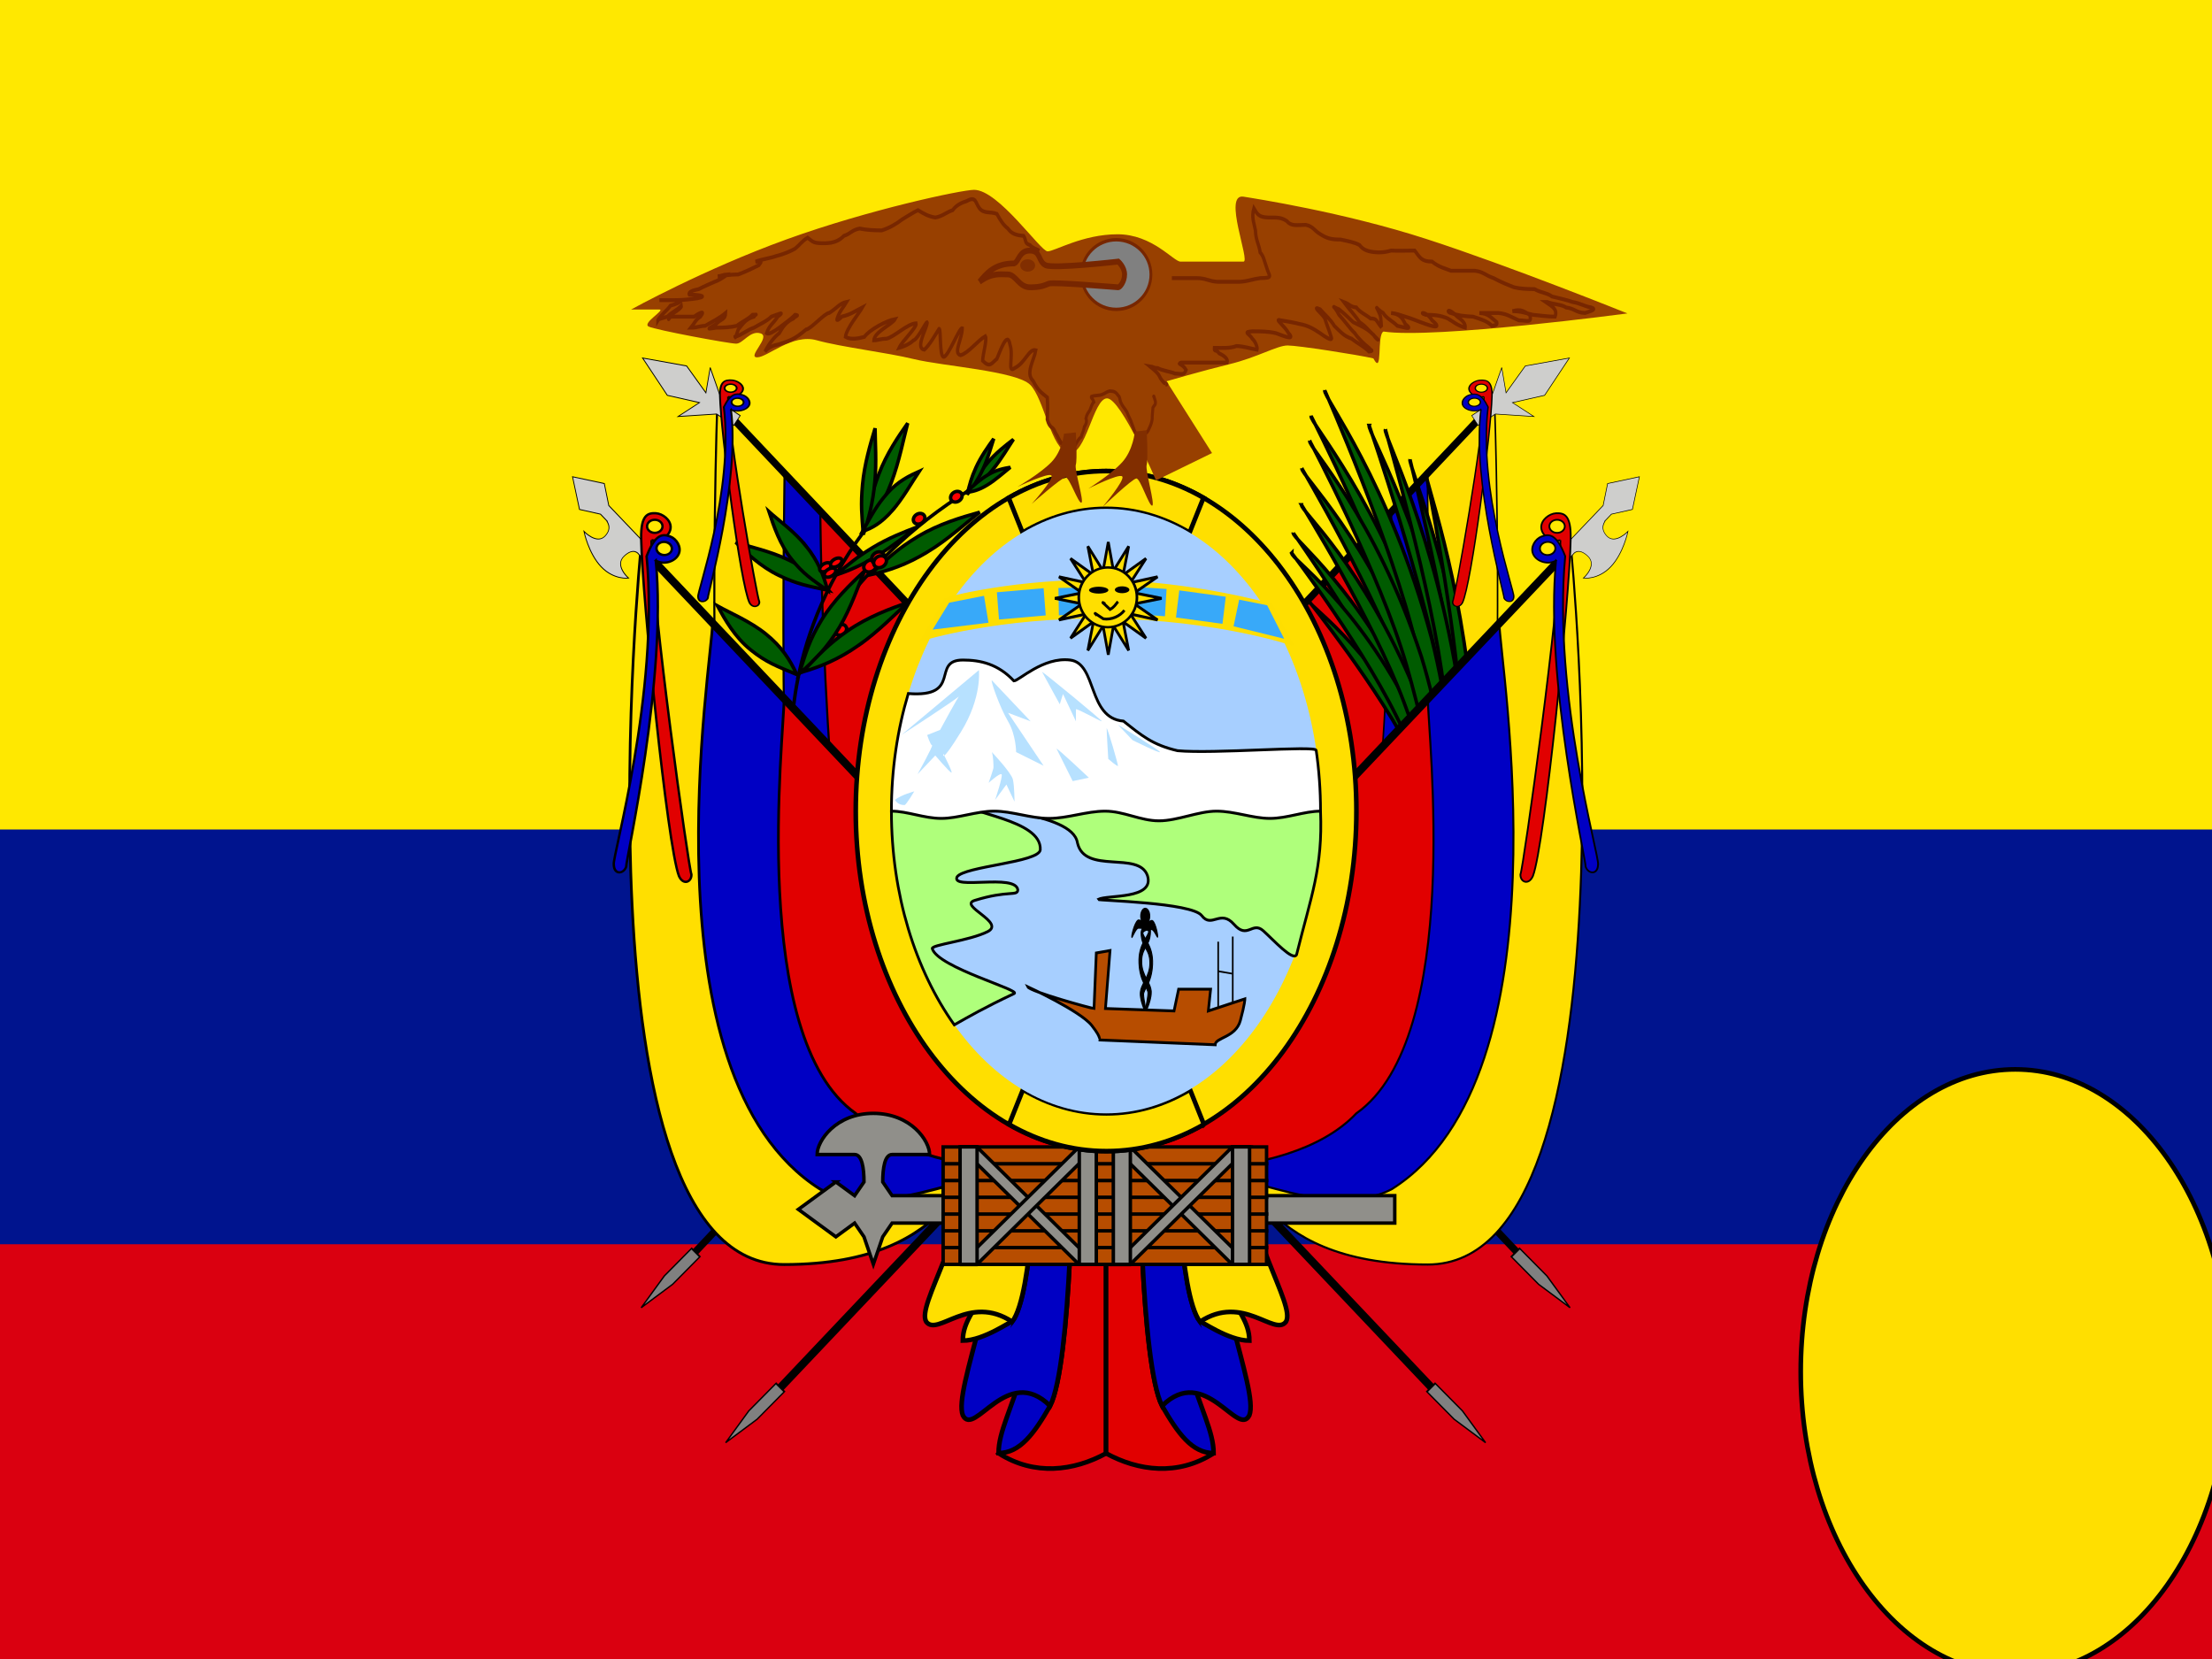 <svg xmlns="http://www.w3.org/2000/svg" height="480" width="640" version="1"><g><g fill-rule="evenodd"><path fill="#ffe800" d="M0 0h640v480H0z"/><path fill="#00148e" d="M0 240h640v240H0z"/><path fill="#da0010" d="M0 360h640v120H0z"/></g><g><g fill-rule="evenodd"><path d="M269.716 291.123l-72.333 76.6-1.277-1.642 72.334-76.6 1.276 1.643z"/><path d="M320.094 303.57l-94.72 100.016-1.662-1.575 94.72-100.014 1.662 1.574z"/><path d="M478.35 60.236v88.583l17.717 88.582 17.717-88.583V60.235H478.35z" transform="matrix(-.068 -.068 -.089 .09 264.829 429.762)" stroke="#000" stroke-width="4.104" fill="#808080"/><path d="M478.35 60.236v88.583l17.717 88.582 17.717-88.583V60.235H478.35z" transform="matrix(-.068 -.068 -.089 .09 240.389 390.718)" stroke="#000" stroke-width="4.104" fill="#808080"/></g><g><path d="M301.18 272.84s-17.716 336.61 53.15 336.61 106.3-35.433 106.3-35.433l-.86-185.03-158.59-116.15z" fill-rule="evenodd" transform="matrix(.449 0 0 .645 72.334 -59.771)" stroke="#000" stroke-width="1pt" fill="#ffdf00"/><path d="M344.46 304.2c0 17.717-7.846 269.82 27.587 269.82s88.583-17.717 88.583-17.717l-.86-167.31-115.31-84.79z" fill-rule="evenodd" transform="matrix(.449 0 0 .645 72.334 -59.771)" stroke="#000" stroke-width="1pt" fill="#0000c4"/><path d="M367.52 321.16c0 17.717 4.525 217.42 39.958 217.42h53.15l-.86-149.59-92.248-67.833z" fill-rule="evenodd" transform="matrix(.449 0 0 .645 72.334 -59.771)" stroke="#000" stroke-width="1pt" fill="#e10000"/><path d="M206.025 116.24l72.333 76.6 1.277-1.643-72.334-76.6-1.275 1.642z" fill-rule="evenodd"/><path d="M301.18 272.84s-35.433 336.61 70.866 336.61c88.583 0 88.583-53.15 106.3-53.15l-17.72-124.02-159.45-159.44z" fill-rule="evenodd" stroke="#000" stroke-width="1pt" fill="#ffdf00" transform="matrix(.584 0 0 .617 9.595 -10.162)"/><g stroke="#000"><path d="M231.18 194.665c.437-.03 15.51-33.86 53.008-55.044" fill="none"/><path d="M228.156 162c5.277 2.54 8.6 5.446 11.622 8.836-6.05-1.3-9.16-1.81-14.436-4.35s-9.275-6.42-12.454-9.56c3.933 1.254 9.99 2.536 15.268 5.075z" fill-rule="evenodd" fill="#005b00"/><path d="M244.81 181.365c.363.71-.032 1.672-.88 2.146s-1.833.282-2.194-.43.033-1.672.882-2.146 1.83-.28 2.193.43z" fill-rule="evenodd" fill="#f00"/><path d="M257.89 139.604c-2.286 6.038-4.806 10.018-7.715 13.74 1.287-6.705 1.82-10.128 4.105-16.166s5.633-10.88 8.342-14.737c-1.175 4.416-2.45 11.126-4.733 17.164z" fill-rule="evenodd" fill="#005b00"/><path d="M253.108 139.542c-.544 5.91-1.746 10.48-3.33 15.122-.436-5.734-.76-8.58-.217-14.49s2.243-11.66 3.63-16.265c.014 3.992.462 9.72-.082 15.632z" fill-rule="evenodd" fill="#005b00"/><path d="M258.077 147.83c-3.12 3.518-5.748 4.998-8.518 5.924 2.756-4.94 4.093-7.564 7.212-11.082s6.477-5.084 9.175-6.297c-2 2.98-4.75 7.937-7.87 11.455z" fill-rule="evenodd" fill="#005b00"/><path d="M233.278 158.06c3.41 4.28 5.022 8.335 6.184 12.8-4.566-3.23-6.975-4.727-10.384-9.007s-5.194-9.557-6.59-13.812c2.8 2.527 7.38 5.742 10.79 10.02z" fill-rule="evenodd" fill="#005b00"/><path d="M221.573 183.417c4.57 3.68 7.005 7.466 8.97 11.747-5.782-2.413-8.805-3.478-13.375-7.16s-7.373-8.664-9.583-12.69c3.622 2.028 9.418 4.422 13.988 8.103z" fill-rule="evenodd" fill="#005b00"/><path d="M242.836 181.537c-3.482 5.802-7.263 9.71-11.61 13.41 2.033-6.34 2.888-9.565 6.37-15.367s8.498-10.58 12.554-14.39c-1.82 4.2-3.833 10.544-7.314 16.347z" fill-rule="evenodd" fill="#005b00"/><path d="M248.39 186.742c-5.802 4.025-10.838 6.086-16.21 7.69 4.95-5.2 7.33-7.926 13.132-11.952s12.268-6.367 17.467-8.21c-3.65 3.234-8.587 8.446-14.39 12.472z" fill-rule="evenodd" fill="#005b00"/><path d="M287.283 135.81c-2.448 2.973-4.65 4.804-7.034 6.445 1.99-3.462 2.934-5.245 5.382-8.22s5.293-5.164 7.584-6.903c-1.5 2.237-3.485 5.704-5.933 8.678z" fill-rule="evenodd" fill="#005b00"/><path d="M284.567 135.362c-1.414 3.12-2.962 5.428-4.746 7.725.812-3.15 1.15-4.728 2.565-7.847s3.47-6 5.133-8.303c-.734 2.156-1.537 5.306-2.95 8.425z" fill-rule="evenodd" fill="#005b00"/><path d="M285.604 140.36c-2.466 1.487-4.268 1.938-6.05 2.073 2.522-2.302 3.788-3.543 6.254-5.03s4.707-1.888 6.5-2.187c-1.718 1.345-4.238 3.657-6.704 5.144z" fill-rule="evenodd" fill="#005b00"/><path d="M253.767 160.82c-4.534 2.775-8.235 4.328-12.087 5.63 4.154-3.42 6.187-5.2 10.72-7.974s9.237-4.587 13.012-6.02c-2.966 2.163-7.112 5.59-11.645 8.365z" fill-rule="evenodd" fill="#005b00"/><path d="M268.265 159.758c-6.038 3.645-11.155 5.356-16.56 6.58 5.303-4.897 7.87-7.482 13.91-11.127s12.58-5.533 17.84-7.01c-3.86 3-9.152 7.913-15.19 11.558z" fill-rule="evenodd" fill="#005b00"/><path d="M228.99 218.29c.4-.222-3.353-31.902 21.078-64.66" fill="none"/><path d="M267.47 149.24c.36.71-.034 1.67-.883 2.145s-1.832.28-2.193-.43.033-1.673.882-2.147 1.83-.28 2.193.43z" fill-rule="evenodd" fill="#f00"/><path d="M278.236 142.863c.362.71-.033 1.672-.882 2.146s-1.832.28-2.193-.43.034-1.674.883-2.148 1.83-.28 2.193.43z" fill-rule="evenodd" fill="#f00"/><path d="M240.416 163.244c.273.537-.218 1.368-1.095 1.856s-1.808.448-2.08-.09.217-1.366 1.094-1.854 1.81-.45 2.082.088z" fill-rule="evenodd" fill="#f00"/><path d="M243.53 161.89c.273.536-.218 1.367-1.095 1.855s-1.81.448-2.082-.09.218-1.366 1.095-1.854 1.81-.448 2.082.09z" fill-rule="evenodd" fill="#f00"/><path d="M241.745 164.797c.273.537-.218 1.368-1.095 1.856s-1.81.448-2.082-.09.218-1.366 1.095-1.854 1.81-.45 2.082.087z" fill-rule="evenodd" fill="#f00"/><path d="M253.465 162.815c.398.793-.043 1.86-.986 2.387s-2.032.31-2.43-.484.043-1.862.986-2.387 2.03-.308 2.43.485z" fill-rule="evenodd" fill="#f00"/><path d="M255.757 160.433c.398.793-.043 1.86-.986 2.387s-2.03.31-2.428-.484.043-1.862.986-2.387 2.03-.31 2.43.483z" fill-rule="evenodd" fill="#f00"/><path d="M256.337 161.58c.398.792-.043 1.86-.986 2.386s-2.03.31-2.428-.484.043-1.862.986-2.387 2.03-.31 2.43.484z" fill-rule="evenodd" fill="#f00"/></g><path d="M336.61 308.27c0 17.717-35.433 212.6 53.15 265.75 35.433 17.716 88.582-17.717 88.582 0l-17.71-141.74-124.02-124.01z" fill-rule="evenodd" transform="matrix(.584 0 0 .617 9.595 -10.162)" stroke="#000" stroke-width="1pt" fill="#0000c4"/><path d="M372.05 343.7c0 17.717-17.716 159.45 35.433 194.88 35.433 35.433 124.02 25.822 124.02 25.822l-70.87-132.12-88.58-88.58z" fill-rule="evenodd" stroke="#000" stroke-width="1pt" fill="#e10000" transform="matrix(.584 0 0 .617 9.595 -10.162)"/><path d="M183.75 158.26l94.72 100.017 1.662-1.575-94.72-100.015-1.662 1.574z" fill-rule="evenodd"/><path d="M460.63 184.25l17.716 35.433V237.4c-.865-1.305 0 17.716-17.716 17.716-17.717 0-17.717-35.433-17.717-35.433s-17.716 35.433-17.716 70.866 17.716 53.15 17.716 53.15-2.61-36.704 17.717-35.434c20.328 1.27 17.716 17.716 17.716 17.716v35.433h17.717v-141.73l17.717-35.433-27.136-53.15-26.014 53.15z" fill-rule="evenodd" transform="matrix(.135 -.141 .104 .109 86.321 192.263)" stroke="#000" stroke-width="1pt" fill="#cececc"/><path d="M557.82 95.67l-26.323 70.865 17.717 53.15-35.433-17.716 35.434 53.148v35.433h17.716V255.12l35.433-53.15-35.433 17.717 17.717-53.15L557.82 95.67z" fill-rule="evenodd" transform="matrix(.105 -.16 .14 .093 113.956 183.934)" stroke="#000" stroke-width="1pt" fill="#cececc"/><path d="M422.53 136.96c0 2.068-1.958 3.746-4.37 3.746-2.413 0-4.372-1.678-4.372-3.746s1.96-3.747 4.37-3.747c2.414 0 4.372 1.68 4.372 3.747zm-6.244 7.91c0 35.8 20.917 187.81 22.582 191.56.14 4.44-4.718 6.382-7.077.832-6.55-17.342-20.743-159.91-21.332-193.22-.244-13.734 3.76-14.8 8.326-14.57 3.76.21 8.325 3.725 8.325 7.91 0 4.995-5.83 8.74-10.824 7.492z" fill-rule="evenodd" transform="matrix(.401 0 0 .31 43.716 69.851)" stroke="#000" stroke-width="1pt" fill="#e10000"/><path d="M422.53 136.96c0 2.068-1.958 3.746-4.37 3.746-2.413 0-4.372-1.678-4.372-3.746s1.96-3.747 4.37-3.747c2.414 0 4.372 1.68 4.372 3.747zm-6.244 7.91c31.488 61.414 48.722 166.77 50.387 170.52.14 4.44-4.718 6.382-7.077.832-2.48-3.315-12.667-100.18-49.138-172.18-.244-13.734 3.76-14.8 8.326-14.57 3.76.21 8.325 3.725 8.325 7.91 0 4.995-5.83 8.74-10.824 7.492z" fill-rule="evenodd" transform="matrix(.378 .091 -.151 .293 76.019 38.195)" stroke="#000" stroke-width="1pt" fill="#0000c4"/><path d="M422.53 136.96c0 2.068-1.958 3.746-4.37 3.746-2.413 0-4.372-1.678-4.372-3.746s1.96-3.747 4.37-3.747c2.414 0 4.372 1.68 4.372 3.747zm-6.244 7.91c0 35.8 20.917 187.81 22.582 191.56.14 4.44-4.718 6.382-7.077.832-6.55-17.342-20.743-159.91-21.332-193.22-.244-13.734 3.76-14.8 8.326-14.57 3.76.21 8.325 3.725 8.325 7.91 0 4.995-5.83 8.74-10.824 7.492z" fill-rule="evenodd" transform="matrix(.512 0 0 .505 -24.647 83.116)" stroke="#000" stroke-width="1pt" fill="#e10000"/><path d="M422.53 136.96c0 2.068-1.958 3.746-4.37 3.746-2.413 0-4.372-1.678-4.372-3.746s1.96-3.747 4.37-3.747c2.414 0 4.372 1.68 4.372 3.747zm-6.244 7.91c31.488 61.414 48.722 166.77 50.387 170.52.14 4.44-4.718 6.382-7.077.832-2.48-3.315-12.667-100.18-49.138-172.18-.244-13.734 3.76-14.8 8.326-14.57 3.76.21 8.325 3.725 8.325 7.91 0 4.995-5.83 8.74-10.824 7.492z" fill-rule="evenodd" transform="matrix(.483 .148 -.193 .476 16.632 31.612)" stroke="#000" stroke-width="1pt" fill="#0000c4"/></g><g fill-rule="evenodd"><path d="M370.287 291.123l72.333 76.6 1.277-1.642-72.334-76.6-1.276 1.643z"/><path d="M319.91 303.57l94.72 100.016 1.66-1.575-94.72-100.014-1.66 1.574z"/><path d="M478.35 60.236v88.583l17.717 88.582 17.717-88.583V60.235H478.35z" transform="matrix(.068 -.068 .089 .09 374.951 429.762)" stroke="#000" stroke-width="4.104" fill="#808080"/><path d="M478.35 60.236v88.583l17.717 88.582 17.717-88.583V60.235H478.35z" transform="matrix(.068 -.068 .089 .09 399.391 390.718)" stroke="#000" stroke-width="4.104" fill="#808080"/></g><g fill-rule="evenodd"><path d="M301.18 272.84s-17.716 336.61 53.15 336.61 106.3-35.433 106.3-35.433l-.86-185.03-158.59-116.15z" transform="matrix(-.449 0 0 .645 567.642 -59.771)" stroke="#000" fill="#ffdf00"/><path d="M344.46 304.2c0 17.717-7.846 269.82 27.587 269.82s88.583-17.717 88.583-17.717l-.86-167.31-115.31-84.79z" transform="matrix(-.449 0 0 .645 567.642 -59.771)" stroke="#000" fill="#0000c4"/><path d="M367.52 321.16c0 17.717 4.525 217.42 39.958 217.42h53.15l-.86-149.59-92.248-67.833z" transform="matrix(-.449 0 0 .645 567.642 -59.771)" stroke="#000" fill="#e10000"/><path d="M434.023 116.24l-72.333 76.6-1.277-1.643 72.334-76.6 1.276 1.642z"/><g stroke="#000" fill="#005b00"><path d="M378.31 173.427s20.806 25.862 30.838 46.01c10.03 20.15 21.735 51.002 21.735 51.002s-6.688-30.47-19.32-54.734c-16.533-30.436-33.253-40.517-33.253-42.28z"/><path d="M374.183 154.22s22.238 31.18 32.388 54.417c10.15 23.237 21.443 58.192 21.443 58.192s-5.495-33.69-18.36-61.765c-16.932-35.336-35.6-48.963-35.47-50.846z"/><path d="M396.132 123.088s16.384 47.565 21.44 76.964c5.058 29.398 8.238 69.882 8.238 69.882s2.936-33.943-3.842-70.03c-9.36-46.118-26.488-75.333-25.835-76.816z"/><path d="M379.333 120.355s21.603 42.41 29.927 71.266c8.324 28.858 16.033 70.57 16.033 70.57s-.906-37.897-11.69-73.02c-14.472-44.524-34.75-66.885-34.27-68.815z"/><path d="M407.954 132.938s11.41 45.87 14.393 73.338c2.984 27.466 4.057 64.627 4.057 64.627s3.596-30.18-.525-63.993c-5.827-43.337-18.504-72.744-17.925-73.97z"/><path d="M376.666 135.538s21.603 36.6 30.48 62.193c8.876 25.594 17.76 63.053 17.76 63.053s-2.502-34.69-13.902-65.77c-15.184-39.312-34.692-57.65-34.337-59.475z"/><path d="M373.733 160.008s22.22 29.097 32.302 51.427c10.08 22.33 21.24 56.323 21.24 56.323s-5.32-33.304-18.107-60.224c-16.842-33.807-35.58-45.62-35.434-47.527z"/><path d="M376.545 146.04s20.68 33.103 29.683 57.186c9.003 24.084 18.58 59.952 18.58 59.952s-3.855-34.078-15.33-63.232c-15.188-36.76-33.155-52.042-32.932-53.906z"/><path d="M400.824 124.256s13.575 46.56 16.942 74.95c3.366 28.39 4.254 67.197 4.254 67.197s4.807-32.11.11-67.002c-6.696-44.645-22.035-73.78-21.305-75.143z"/><path d="M383.293 112.953s19.537 44.285 26.47 73.82c6.933 29.534 12.642 71.818 12.642 71.818s.897-37.843-8.192-73.85c-12.323-45.725-31.49-69.91-30.92-71.787z"/><path d="M412.554 136.81s8.7 43.686 10.09 69.597c1.392 25.91.333 60.774.333 60.774s5.292-28.025 3.136-59.95c-3.304-40.954-14.203-69.31-13.56-70.42z"/><path d="M378.935 127.55s20.39 38.467 28.03 64.98c7.638 26.512 14.455 65.063 14.455 65.063s-.23-35.347-10.167-67.582c-13.38-40.82-32.82-60.632-32.317-62.46z"/></g><path d="M301.18 272.84s-35.433 336.61 70.866 336.61c88.583 0 88.583-53.15 106.3-53.15l-17.72-124.02-159.45-159.44z" transform="matrix(-.584 0 0 .617 630.387 -10.162)" stroke="#000" fill="#ffdf00"/><path d="M336.61 308.27c0 17.717-35.433 212.6 53.15 265.75 35.433 17.716 88.582-17.717 88.582 0l-17.71-141.74-124.02-124.01z" transform="matrix(-.584 0 0 .617 630.387 -10.162)" stroke="#000" fill="#0000c4"/><path d="M372.05 343.7c0 17.717-17.716 159.45 35.433 194.88 35.433 35.433 124.02 25.822 124.02 25.822l-70.87-132.12-88.58-88.58z" transform="matrix(-.584 0 0 .617 630.387 -10.162)" stroke="#000" fill="#e10000"/><path d="M456.304 158.26l-94.72 100.017-1.662-1.575 94.72-100.015 1.662 1.574z"/><path d="M460.63 184.25l17.716 35.433V237.4c-.865-1.305 0 17.716-17.716 17.716-17.717 0-17.717-35.433-17.717-35.433s-17.716 35.433-17.716 70.866 17.716 53.15 17.716 53.15-2.61-36.704 17.717-35.434c20.328 1.27 17.716 17.716 17.716 17.716v35.433h17.717v-141.73l17.717-35.433-27.136-53.15-26.014 53.15z" transform="matrix(-.135 -.141 -.104 .109 553.655 192.263)" stroke="#000" fill="#cececc"/><path d="M557.82 95.67l-26.323 70.865 17.717 53.15-35.433-17.716 35.434 53.148v35.433h17.716V255.12l35.433-53.15-35.433 17.717 17.717-53.15L557.82 95.67z" transform="matrix(-.105 -.16 -.14 .093 526.026 183.934)" stroke="#000" fill="#cececc"/><path d="M422.53 136.96c0 2.068-1.958 3.746-4.37 3.746-2.413 0-4.372-1.678-4.372-3.746s1.96-3.747 4.37-3.747c2.414 0 4.372 1.68 4.372 3.747zm-6.244 7.91c0 35.8 20.917 187.81 22.582 191.56.14 4.44-4.718 6.382-7.077.832-6.55-17.342-20.743-159.91-21.332-193.22-.244-13.734 3.76-14.8 8.326-14.57 3.76.21 8.325 3.725 8.325 7.91 0 4.995-5.83 8.74-10.824 7.492z" transform="matrix(-.401 0 0 .31 596.281 69.851)" stroke="#000" fill="#e10000"/><path d="M422.53 136.96c0 2.068-1.958 3.746-4.37 3.746-2.413 0-4.372-1.678-4.372-3.746s1.96-3.747 4.37-3.747c2.414 0 4.372 1.68 4.372 3.747zm-6.244 7.91c31.488 61.414 48.722 166.77 50.387 170.52.14 4.44-4.718 6.382-7.077.832-2.48-3.315-12.667-100.18-49.138-172.18-.244-13.734 3.76-14.8 8.326-14.57 3.76.21 8.325 3.725 8.325 7.91 0 4.995-5.83 8.74-10.824 7.492z" transform="matrix(-.378 .091 .151 .293 563.957 38.195)" stroke="#000" fill="#0000c4"/><path d="M422.53 136.96c0 2.068-1.958 3.746-4.37 3.746-2.413 0-4.372-1.678-4.372-3.746s1.96-3.747 4.37-3.747c2.414 0 4.372 1.68 4.372 3.747zm-6.244 7.91c0 35.8 20.917 187.81 22.582 191.56.14 4.44-4.718 6.382-7.077.832-6.55-17.342-20.743-159.91-21.332-193.22-.244-13.734 3.76-14.8 8.326-14.57 3.76.21 8.325 3.725 8.325 7.91 0 4.995-5.83 8.74-10.824 7.492z" transform="matrix(-.512 0 0 .505 664.609 83.116)" stroke="#000" fill="#e10000"/><path d="M422.53 136.96c0 2.068-1.958 3.746-4.37 3.746-2.413 0-4.372-1.678-4.372-3.746s1.96-3.747 4.37-3.747c2.414 0 4.372 1.68 4.372 3.747zm-6.244 7.91c31.488 61.414 48.722 166.77 50.387 170.52.14 4.44-4.718 6.382-7.077.832-2.48-3.315-12.667-100.18-49.138-172.18-.244-13.734 3.76-14.8 8.326-14.57 3.76.21 8.325 3.725 8.325 7.91 0 4.995-5.83 8.74-10.824 7.492z" transform="matrix(-.483 .148 .193 .476 623.321 31.612)" stroke="#000" fill="#0000c4"/></g><g fill-rule="evenodd" stroke="#000" stroke-width="1pt"><path d="M288.987 420.507c10.347 6.572 21.66 5.1 31.04 0V333.06h-20.693c10.347 32.793 10.347 65.586-10.347 87.447z" fill="#e10000"/><path d="M303.825 332.99c0 61.476-14.906 75.14-14.906 87.43 6.218 0 10.34-5.724 14.905-13.66 6.218-12.297 6.818-74.73 6.218-73.773h-6.218z" fill="#0000c4"/><path d="M291.39 332.99c-.285 35.93-15.724 69.15-12.812 76.507 3.326 6.576 12.81-15.028 25.248-2.732 6.218-12.296 6.82-74.73 6.218-73.773H291.39z" fill="#0000c4"/><path d="M292.857 333.208c0 41.014-14.285 43.74-14.285 54.676 6.22 0 14.252-5.978 14.285-5.46 6.218-8.202 6.818-49.855 6.218-49.216h-6.218z" fill="#ffdf00"/><path d="M280.42 333.208c-.283 23.97-15.348 44.31-12.436 49.217 3.325 4.387 12.437-8.203 24.874 0 6.218-8.203 6.82-49.856 6.218-49.217h-18.655z" fill="#ffdf00"/><path d="M351.067 420.517c-10.347 6.572-21.66 5.09-31.04-.01v-87.44h20.693c-10.347 32.793-10.347 65.586 10.347 87.446z" fill="#e10000"/><path d="M336.224 332.996c0 61.476 14.906 75.14 14.906 87.43-6.22 0-10.342-5.724-14.906-13.66-6.218-12.297-6.818-74.73-6.218-73.773h6.218z" fill="#0000c4"/><path d="M348.66 332.996c.284 35.93 15.723 69.15 12.81 76.507-3.325 6.576-12.81-15.028-25.247-2.732-6.218-12.295-6.82-74.73-6.218-73.772h18.655z" fill="#0000c4"/><path d="M347.197 333.218c0 41.014 14.285 43.74 14.285 54.676-6.22 0-14.252-5.978-14.285-5.46-6.218-8.202-6.818-49.855-6.218-49.216h6.217z" fill="#ffdf00"/><path d="M359.633 333.208c.284 23.97 15.35 44.31 12.437 49.217-3.325 4.387-12.437-8.203-24.874 0-6.22-8.203-6.82-49.856-6.22-49.217h18.657z" fill="#ffdf00"/></g><g stroke="#000" fill-rule="evenodd"><path d="M241.84 341.975l-10.85 7.937 10.85 7.938 5.426-3.97 2.713 3.97 2.71 7.937 2.714-7.937 2.713-3.97h145.43v-7.937h-145.43l-2.713-3.968c0-3.968.57-7.937 2.713-7.937h10.85c0-3.97-5.425-11.906-16.275-11.906-10.85 0-16.276 7.937-16.276 11.906h10.85c2.144 0 2.713 3.97 2.713 7.937l-2.716 3.97-5.425-3.97z" fill="#908f8a"/><path fill="#b74d00" d="M272.878 360.97h93.578v4.854h-93.578z"/><path fill="#b74d00" d="M272.878 356.116h93.578v4.854h-93.578z"/><path fill="#b74d00" d="M272.878 351.26h93.578v4.855h-93.578z"/><path fill="#b74d00" d="M272.878 346.407h93.578v4.854h-93.578z"/><path fill="#b74d00" d="M272.878 341.553h93.578v4.854h-93.578z"/><path fill="#b74d00" d="M272.878 336.698h93.578v4.855h-93.578z"/><path fill="#b74d00" d="M272.878 331.844h93.578v4.854h-93.578z"/><path d="M277.71 331.832l34.45 33.98h4.92l-34.45-33.98h-4.921z" fill="#908f8a"/><path d="M277.71 365.865l34.45-33.98h4.92l-34.45 33.98h-4.921z" fill="#908f8a"/><path d="M277.78 331.832v33.98h4.924v-33.98h-4.925z" fill="#908f8a"/><path d="M322.052 331.832l34.45 33.98h4.92l-34.45-33.98h-4.92z" fill="#908f8a"/><path d="M322.052 365.865l34.45-33.98h4.92l-34.45 33.98h-4.92z" fill="#908f8a"/><path d="M356.613 331.832v33.98h4.925v-33.98h-4.925z" fill="#908f8a"/><path d="M322.122 331.832v33.98h4.925v-33.98h-4.925z" fill="#908f8a"/><path d="M312.27 331.832v33.98h4.925v-33.98h-4.925z" fill="#908f8a"/></g><g><g stroke="#000" stroke-width="1pt" fill="#ffdf00" fill-rule="evenodd"><path d="M392.45 234.678c0 54.306-32.448 98.38-72.43 98.38-39.977 0-72.427-44.073-72.427-98.38 0-54.305 32.447-98.38 72.428-98.38 39.98 0 72.43 44.074 72.43 98.38zm252.713 162.173c0 48.272-27.81 87.448-62.08 87.448-34.266 0-62.078-39.177-62.078-87.447 0-48.272 27.81-87.447 62.08-87.447 34.266 0 62.078 39.177 62.078 87.448z"/><path d="M348.205 144.035c-8.664-4.98-18.188-7.735-28.183-7.735s-19.518 2.755-28.182 7.735l4.026 10.07c7.426-4.426 15.59-6.875 24.156-6.875s16.73 2.45 24.157 6.876l4.025-10.07z"/><path d="M348.325 325.322c-8.664 4.98-18.188 7.735-28.183 7.735s-19.518-2.755-28.182-7.735l4.026-10.07c7.426 4.426 15.59 6.875 24.156 6.875s16.73-2.45 24.157-6.876l4.025 10.072z"/></g><path d="M382.106 234.678c0 48.297-27.794 87.448-62.08 87.448-34.284 0-62.078-39.152-62.078-87.448 0-48.296 27.794-87.447 62.08-87.447 34.284 0 62.078 39.153 62.078 87.448z" fill-rule="evenodd" fill="#a7cfff"/><path d="M637.8 396.85c1.133 26.658-4.634 39.635-11.89 67.356-1.912 2.98-10.966-6.537-16.447-11.236s-7.812 4.24-14.537-3.046c-6.725-7.284-11.05 2.058-15.983-4.095s-51.3-7.057-51.366-7.586c4.59-2.276 28.27.152 24.474-11.193-4.3-11.72-31.093-.35-34.69-15.364-2.44-14.907-53.567-15.543-57.22-19.225 1.444 5.665 39.728 8.05 38.814 22.57-.833 5.916-37.693 7.645-41.247 12.652-3.045 6.295 28.927-1.707 30.114 6.032-.077 3.185-4.704.068-21.357 4.99-8.326 2.46 15.454 10.33 6.41 14.637-9.045 4.308-28.26 6.188-27.433 7.998 2.94 8.908 44.693 19.536 40.535 21.065-14.754 6.56-22.552 10.872-29.627 14.652-19.24-25.653-31.146-61.087-31.146-100.2 31.716-11.405 24.968-13.735 83.645-13.735s77.98 2.33 128.95 13.735z" fill-rule="evenodd" stroke="#000" stroke-width="1pt" fill="#afff7b" transform="matrix(.584 0 0 .617 9.595 -10.162)"/><path d="M637.8 396.85c-8.07 0-16.454 3.4-25.07 3.4-8.617 0-17.465-3.4-26.466-3.4s-19.287 4.532-28.512 4.532c-9.224 0-17.388-4.53-26.676-4.53-9.287 0-18.566 3.397-27.755 3.397s-18.288-3.4-27.218-3.4-17.69 3.4-26.2 3.4-16.77-3.4-24.7-3.4c0-19.56 2.976-38.197 8.358-55.15 27.075 2 11.042-15.716 27.075-15.716 8.655 0 17.434 1.86 25.238 9.788 2.447 0 14.48-11.373 27.912-9.788 13.432 1.586 8.492 27.272 26.37 28.637 9.063 6.797 14.393 11.134 26.78 13.872 17.716 1.606 68.35-2.5 68.704-.194 1.416 9.223 2.16 18.772 2.16 28.552z" fill-rule="evenodd" stroke="#000" stroke-width="1pt" fill="#fff" transform="matrix(.584 0 0 .617 9.595 -10.162)"/><path d="M549.85 473.94c0-5.664 13.512-9.462 13.512-18.524s-11.914-9.35-12.38-17.86c-.2-3.46 10.32-7.046 14.915-7.335s8.493 7.42 8.493 9.12-4.662-4.192-8.578-4.378-12.313.63-12.313 2.33c0 3.4 14.85 7.598 13.717 18.925-1.132 11.327-12.71 14.657-12.71 18.055s5.056 12.86 5.056 12.86-9.713-7.53-9.713-13.192z" fill-rule="evenodd" transform="matrix(.205 0 0 .481 217.201 59.553)" stroke="#000" stroke-width="1pt"/><path d="M549.85 473.94c0-5.664 13.512-9.462 13.512-18.524s-11.95-9.348-12.38-17.86c-.946-3.962 11.814-6.544 16.41-6.833s9.985 7.92 9.985 9.62-5.41-5.195-9.325-5.38-14.553.63-14.553 2.33c0 3.398 14.85 7.597 13.717 18.924-1.132 11.327-12.71 14.657-12.71 18.055s5.056 12.86 5.056 12.86-9.713-7.53-9.713-13.192z" fill-rule="evenodd" transform="matrix(-.205 0 0 .481 445.814 59.164)" stroke="#000" stroke-width="1pt"/><path d="M332.807 265.05c0 1.333-.65 2.415-1.454 2.415-.802 0-1.453-1.082-1.453-2.415s.65-2.415 1.453-2.415 1.454 1.08 1.454 2.415z" fill-rule="evenodd"/><path fill-rule="evenodd" d="M352.228 272.455h.468v19.52h-.468z"/><path fill-rule="evenodd" d="M356.438 270.974h.468v19.52h-.468z"/><path fill-rule="evenodd" d="M352.527 281.267l.003-.493 3.975.683-.003.493z"/><path d="M497.26 478.07s26.052 11.328 31.716 18.124c5.664 6.797 3.398 6.796 3.398 6.796l57.77 2.266c0-3.398 10.193-3.4 12.46-11.328 2.264-7.93 2.264-10.194 2.264-10.194l-18.123 5.664 1.132-10.194H572.02l-2.266 10.194-33.982-1.133 2.266-27.186-6.796 1.132-1.133 26.053c-1.134 0-31.718-7.93-32.85-10.195z" fill-rule="evenodd" transform="matrix(.584 0 0 .617 6.949 -9.463)" stroke="#000" stroke-width="1pt" fill="#b74d00"/><path d="M440.53 316.28s37.645-11.214 92.11-10.413 92.11 12.815 91.31 12.815-10.414-18.422-10.414-18.422-38.446-10.412-81.697-11.213c-43.253-.8-80.898 8.01-80.097 8.81L440.53 316.28z" fill-rule="evenodd" stroke="#fede00" stroke-width="1pt" fill="#fede00" transform="matrix(.584 0 0 .617 9.595 -10.162)"/><path fill-rule="evenodd" fill="#38a9f9" d="M306.23 170.12l13.564-.256.14 7.907-13.564.257z"/><path d="M274.624 174.374l-4.785 7.79 16.16-1.99-1.293-7.79-10.083 1.99z" fill-rule="evenodd" fill="#38a9f9"/><path fill-rule="evenodd" fill="#38a9f9" d="M288.43 171.364l13.518-1.185.615 7.88-13.52 1.185z"/><path fill-rule="evenodd" fill="#38a9f9" d="M337.528 170.408l-13.542-.906-.474 7.894 13.542.906z"/><path d="M366.628 175.13l4.92 9.686-14.642-3.606 1.627-7.714 8.095 1.633z" fill-rule="evenodd" fill="#38a9f9"/><path fill-rule="evenodd" fill="#38a9f9" d="M354.657 172.65l-13.45-1.834-.96 7.842 13.45 1.835z"/><path fill-rule="evenodd" stroke="#000" stroke-width="1pt" fill="#ffdf00" d="M532.64 323.49l-2.58-13.47-7.54 11.46 2.77-13.43-11.34 7.7 7.7-11.35-13.43 2.78 11.45-7.54-13.47-2.58 13.47-2.58-11.45-7.53 13.43 2.77-7.7-11.35 11.34 7.7-2.77-13.43 7.54 11.46 2.58-13.47 2.57 13.47 7.54-11.46-2.77 13.43 11.35-7.7-7.71 11.35 13.44-2.77-11.46 7.53 13.47 2.58-13.47 2.58 11.46 7.54-13.44-2.78 7.71 11.35-11.35-7.7 2.77 13.43-7.54-11.46z" transform="matrix(.584 0 0 .617 9.595 -10.162)"/><path d="M547.05 293.86c0 9.29-6.634 16.82-14.818 16.82s-14.818-7.53-14.818-16.82 6.634-16.82 14.818-16.82 14.818 7.53 14.818 16.82z" fill-rule="evenodd" transform="matrix(.568 0 0 .514 18.23 21.786)" stroke="#000" stroke-width="1pt" fill="#ffdf00"/><path d="M320.692 170.75c0 .547-1.257.99-2.807.99s-2.806-.443-2.806-.99 1.255-.988 2.805-.988 2.807.443 2.807.99z" fill-rule="evenodd"/><path d="M326.77 170.635c0 .546-.94.988-2.104.988s-2.104-.442-2.104-.988.942-.99 2.104-.99 2.105.444 2.105.99z" fill-rule="evenodd"/><path d="M529.43 297.86l.8.8c-1.9-1.9-.995-1.125 1.603 3.204 2.393-.495 3.09-1.39 4.806-2.403" transform="matrix(.56 -.175 .166 .592 -26.754 90.693)" stroke="#000" stroke-width="1pt" fill="none"/><path d="M527.83 304.27l.8.8c-1.9-1.9-1.123-.994 3.205 1.603 4.027.544 8.092-1.196 10.412-4.005" transform="matrix(.584 0 0 .617 8.659 -10.162)" stroke="#000" stroke-width="1pt" fill="none"/><path d="M283.234 193.88s.936 7.907-5.145 17.79c-6.082 9.884-5.147 6.425-5.147 6.425s2.807 5.436 2.34 5.436-4.678-4.94-4.678-4.94l-5.146 5.435s4.677-8.4 4.21-8.4-1.404-2.966-1.404-2.966l3.742-1.484s5.613-10.378 5.613-9.883-16.838 11.366-16.838 11.366l22.452-18.78z" fill-rule="evenodd" fill="#b7e1ff"/><path d="M286.977 196.848c-.467 0 2.34 7.907 4.678 11.86 2.34 3.954 2.34 8.896 2.34 8.896l7.95 3.953-10.29-15.32 6.55 2.47-11.228-11.86z" fill-rule="evenodd" fill="#b7e1ff"/><path d="M286.977 217.604s5.613 5.93 6.08 7.906.47 6.425.47 6.425l-2.34-4.942-3.274 4.447s2.34-6.918 1.87-7.412-3.74 2.47-3.74 2.47 1.402-3.953 1.402-4.447 0-2.964-.468-4.446z" fill-rule="evenodd" fill="#b7e1ff"/><path d="M258.91 231.437c1.87-1.482 5.613-2.47 5.613-2.47s-2.34 3.952-2.806 3.952-1.87 0-2.807-1.483z" fill-rule="evenodd" fill="#b7e1ff"/><path d="M323.46 209.694s12.16 7.413 12.16 7.907-7.95-3.458-7.95-3.458l-4.21-4.448z" fill-rule="evenodd" fill="#b7e1ff"/><path d="M301.478 194.373c.936.495 17.775 14.332 17.307 14.332s-7.484-3.954-7.484-3.46v3.46l-3.74-7.907-.937 2.965-5.145-9.39z" fill-rule="evenodd" fill="#b7e1ff"/><path d="M305.683 216.61l4.678 9.39 4.678-.99s-8.887-8.4-9.355-8.4z" fill-rule="evenodd" fill="#b7e1ff"/><path d="M320.19 210.68c0 1.483.467 8.896.467 8.896s2.807 2.47 2.807 1.977-2.807-10.378-3.274-10.872z" fill-rule="evenodd" fill="#b7e1ff"/></g><g><path d="M182.617 89.54s21.007-11.62 44.925-20.275c23.918-8.654 50.747-14.342 54.292-14.342 7.086 0 19.235 17.804 21.26 17.804 2.025 0 10.124-4.945 20.248-4.945s16.198 7.912 18.223 7.912h18.223c2.025 0-6.074-19.78 0-18.792 3.038.494 28.854 4.45 52.9 12.24 24.044 7.79 58.176 21.54 58.176 21.54s-55.784 7.448-70.577 5.245c-2.025.99-.1 13.083-2.937 7.763-4.66-1.065-21.77-3.732-24.81-3.732s-8.7 3.43-16.8 5.41c-8.098 1.977-18.222 4.945-18.222 4.945l13.162 20.77-16.2 7.913s-10.123-23.738-14.173-23.738-6.074 16.814-11.136 15.825c-5.06-.99-7.085-15.825-11.135-19.78-4.05-3.958-25.4-5.398-33.5-7.376-8.1-1.978-21.17-3.505-28.258-5.483-7.087-1.98-14.174 4.945-17.21 4.945-3.038 0 4.05-5.936 1.01-6.925s-5.06 2.968-7.085 2.968c-2.025 0-23.286-3.957-25.31-4.946-2.025-.99 5.062-4.945 3.037-4.945h-8.1z" fill-rule="evenodd" fill="#984000"/><path d="M462.91-64.94c0 21.15-20.5 38.298-45.79 38.298S371.327-43.79 371.327-64.94s20.5-38.298 45.79-38.298S462.91-86.09 462.91-64.94z" fill-rule="evenodd" transform="matrix(.219 0 0 .263 231.621 96.517)" stroke="#772600" stroke-width="3.706" fill="#808080"/><path d="M284.74-59.945c6.66-6.66 14.987-16.65 36.633-16.65 4.996-1.666 4.996-11.657 16.65-11.657 11.657 0 8.327 9.99 16.653 13.32 8.325 3.33 76.596-3.33 76.596-3.33s6.66 4.996 6.66 11.657c0 6.66-4.995 11.656-6.66 11.656s-68.27-4.995-73.266-3.33c-4.995 1.666-8.326 3.33-19.982 3.33-11.655 0-14.986-11.655-23.31-11.655-8.327 0-16.653-1.665-29.974 6.66z" fill-rule="evenodd" transform="matrix(.274 0 0 .319 205.379 100.651)" stroke="#772600" stroke-width="5.25" fill="#984000"/><path d="M487.88-76.597h26.642c9.572.114 12.873 3.005 21.647 3.33h23.31c8.476-.314 12.952-2.295 21.648-3.33 14.504-.175 9.555-1.306 6.66-9.99-2.625-6.565-2.95-9.61-6.66-13.322-1.396-7.944-4.655-10.77-4.996-19.98-1.527-7.027-4.342-11.753-1.665-19.983 3.84 5.647 5.387 7.97 14.986 8.326 10.045 0 13.937-.206 19.982 3.33 4.663 4.89 10.886 3.33 19.982 3.33 7.677 1.406 8.96 5.313 14.986 8.326 7.103 3.935 11.694 4.995 21.646 4.995 7.967 1.422 14.88 2.578 19.98 4.995 4.25 5.08 10.952 6.338 19.983 6.66 5.05 0 8.95-.524 13.32-1.665 7.678.37 15.474 0 24.978 0 6.163 7.21 7.587 9.862 18.317 9.99 7.338 5.155 13.527 6.037 19.982 8.327h24.976c8.928.687 11.79 4.35 19.98 6.66 8.115 3.768 15.722 6.35 21.648 8.326 5.89 1.28 13.574 1.665 21.646 1.665 6.183 3.175 13.61 3.46 18.317 6.66 6.89 1.477 16.302 3.215 21.647 4.996 8.816 1.168 12.187 3.94 19.98 4.995 6.704 1.915-2.223 3.56-6.66 4.995-9.826-.364-10.536-3.946-19.98-4.995-5.024-2.94-12.64-2.548-19.982-4.996h-1.666c6.6 3.903 12.948 6.422 9.99 13.32-8.49 0-15.366-1.097-23.31-1.665-8.385-1.616-12.227-3.33-21.647-3.33 9.394-2.264 11.854.27 18.315 3.33 2.396 8.06-2.725 4.996-11.656 4.996-7.61-2.73-12.174-5.983-21.648-6.66h-19.98c9.89.366 11.976 4.1 18.315 8.326.518 2.59-.132 2.472-4.995 3.33-5.16-4.478-11.89-6.013-19.982-8.326-7.88-.28-16.217-.965-23.31-3.33-4.868-.304-4.117-6.177 6.66 3.33 6.532 3.843 8.832 6.946 8.325 9.99-8.576-2.143-12.825-5.58-18.317-8.324-7.736-2.855-14.128-3.33-23.312-3.33-8.61-2.266.894-3.574 6.66 4.995 12.38 8.77-1.632 5.007-6.66 3.33-7.507-2.144-15.284-5.184-21.646-6.66-5.046-1.44-9.44-2.855-14.986-3.33 8.63.785 11.57 3.823 14.986 9.99 8.755 6.032-.384 3.1-8.326 1.666-5.07-4.402-11.487-6.658-14.986-11.656-8.35-4.176-8.563-8.982-3.33 1.665 1.363 3.407 1.11 10.795 1.665 11.656-6.136-6.625-4.825-8.325-11.656-8.325-4.634-3.244-11.496-5.765-14.986-9.99-6.435-.604-6.84-2.9-13.32-4.996 5.34 6.273 12.39 12.478 16.65 18.315 7.598 4.242 9.7 8.06 14.987 11.656 2.14 3.64 7.904 6.657 1.665 1.666-7.144-7.043-12.46-8.67-23.312-13.32-6.15-4.96-8.37-7.045-14.986-11.657-9.003-2.905-5.508-4.543 0 4.995 6.318 5.77 11.17 12.23 16.652 16.65 3.767 4.908 10.136 10.12 14.986 13.322 1.5 2.25 5.99 2.664 0 3.33-5.09-4.598-12.398-7.53-18.317-11.656-8.302-2.34-12.19-6.652-18.316-11.655-3.9-5.85-10.383-10.38-14.987-14.986-9.63-3.77 1.9 3.636 4.995 8.325 2.153 6.068 4.788 11.035 6.66 16.65 2.78 5.56-8.47-1.327-11.655-3.33-7.32-4.157-12.674-6.937-21.647-8.325-5.98-1.3-13.602-2.468-19.982-3.33-7.614-2.05 4.042 4.8 8.326 11.656 8.418 7.908-8.332 1.425-13.32 0-8.224-1.645-16.288-1.666-24.978-1.666-10.67.628-3.05 1.947 0 6.66 3.287 2.53 5.637 7.855 4.995 9.992-7.032-.95-13.025-3.023-21.646-3.33-6.96 2.32-15.344 1.665-23.31 1.665-.382 4.19 1.443.654 4.994 4.995 5.763 2.34 9.585 5.177 8.326 8.326H497.87c-5.29 1.447 1.14.704 5 6.663-2.16 5.403-4.95 3.332-11.655 3.332-4.545-1.818-13.598-2.636-18.317-4.996-4.69 0-4.336-1.22-8.325-1.665 14.035 9.93 7.073 7.45 14.986 14.987 1.366.456 4.523 1.665 1.664 1.665" transform="matrix(.274 0 0 .319 205.379 104.9)" stroke="#772600" stroke-width="3.5" fill="none"/><path d="M371.32 73.265c-.997 0-3.2-5.375-6.66-9.99-2.327-6.05-5.392-2.59-8.326-11.657.348-9.402.684-11.094 0-19.982-6.863-4.783-9.714-6.27-14.986-14.986-8.46-7.078 1.236-19.063 2.845-27.85-7.375-1.638-11 11.477-22.34 16.194-8.156 5.492-.912-11.354-4.892-21.188-2.774-13.872-10.825 6.956-13.91 12.862-5.467 3.718-7.128 8.542-14.986 1.665 0-5.144 4.937-19.49 2.845-22.28-7.815 3.815-18.088 15.49-26.158 17.284-8.13-1.767 1.77-14.828 1.77-24.518-2.938-.98-14.696 25.755-19.52 26.002-4.824.248-2.713-25.993-4.972-25.428-3.542 4.96-10.65 15.43-15.576 18.948-9.454-1.22 1.398-17.435 2.845-23.427 1.628-7.168-8.905 13.75-14.502 15.102-4.1 3.554-12.237 6.072-14.986 6.66 3.24-6.13 19.076-18.712 17.935-22.278-9.21.34-23.31 12.556-31.256 13.952-5.19 0-12.387 1.758-13.32 1.665.448-7.926 19.418-14.65 22.445-19.465-9.306 1.494-27.186 9.706-32.436 16.135-6.146 1.336-13.944 3.02-19.983 0 .897-7.475 14.856-21.998 17.936-26.758-8.396 3.697-12.642 6.59-21.647 8.325-1.652 1.652-6.524 5.23-4.995 1.665 2.656-6.945 6.676-10.11 9.99-14.986-7.45 1.364-10.28 5.634-18.315 9.99-5.094.222-19.646 14.855-24.596 15.103-11.45 8.382-16.01 9.807-28.308 13.32-7.587 1.356-11.26 2.934-14.986 6.66 3.796-6.687 9.597-13.092 14.986-16.65 3.677-5.567 7.12-10.195 14.986-13.32 1.897-2.32 7.188-2.906 1.665-3.33-4.746 4.236-12.696 8.965-16.65 11.655-5.102 3.207-11.01 6.48-13.322 4.995 2.62-7.197 7.438-8.902 11.657-14.986 8.81-5.604.042-1.914-6.66 0-4.338 3.868-12.122 6.727-18.316 9.992-7.113 1.856-11.703 6.132-19.98 8.326 0 2.375 2.364-4.25 3.33-6.66 6.83-7.41 8.656-9.476 16.65-11.657 1.912-2.866 4.42-1.664-1.665-1.664-4.514 4.024-10.81 6.212-16.65 9.99-5.892 1.282-13.575 1.666-21.648 1.666-10.355 1.243-9.46 2.025 0-3.33 5.357-5.042 9.77-3.775 9.99-9.99C10.394-40.43 2.78-37.1-4.998-33.304c-6.434.19-8.133 1.665-14.985 1.665 3.298-3.415 5.277-7.633 9.99-9.99 6.896-7.663-4.377-1.478-6.66 0h-24.977c-4.465 5.58-.23.05 3.33-3.33 4.306-2.24 8.756-5.155 8.326-6.66-4.972 4.314-10.726 6.297-14.986 9.99-4.64 1.39-9.99 2.084-9.99 3.33 3.626-5.346 9.524-8.576 13.32-13.32 5.612-1.22 10.396-2.936 11.656-4.996h-23.312 16.65c8.4 0 15.63-.75 23.313-1.665 13.263-2.21-1.16-3.33-8.326-3.33-1.39-2.548 4.11-3.987 9.99-4.995 5.024-2.38 11.233-4.493 16.65-6.66 5.257-1.434 12.707-5.81 13.322-6.66-5.015.263-4.975 1.4-9.99 1.664 7.446-.574 12.8-1.666 21.646-1.666 8.028-2.58 14.906-5.41 21.647-8.326 2.936-3.588 4.24-3.33-3.33-3.33 6.713-2.158 16.238-3.193 21.647-4.995 7.872-1.687 14.9-4.253 19.982-6.66 4.876-3.316 7.69-7.176 13.32-9.99 6.528 4.437 6.602 4.994 18.318 4.994 9.41-.112 15.17-2.373 19.98-6.66 7.208-1.966 8.483-5.43 16.652-6.66 7.444 1.328 15.03 1.664 23.312 1.664 8.096-2.12 15.677-6.01 21.647-9.99 5.093-2.502 11.14-6.12 16.65-8.326 6.07 3.133 10.844 5.65 18.318 6.66 7.728-1.148 11.747-4.868 18.317-6.66 3.577-4.33 8.777-6.632 14.986-8.325 9.67-4.75 8.913 1.573 13.32 6.66 4.896 5.132 11.374 2.68 18.318 4.995 3.83 5.893 6.647 9.914 11.657 13.32 3.89 4.71 8.508 6.035 16.65 6.66 2.968 3.958.602 6.812 6.662 8.327 2.387 2.53 6.517 3.606 9.99 4.995" transform="matrix(.274 0 0 .319 205.379 104.9)" stroke="#772600" stroke-width="3.5" fill="none"/><path d="M468.74 30.803v.833c0-2.327-.103-1.09 1.665 3.33.595 3.64-.81 3.22-2.498 5.828-.286 3.723-.832 6.4-.832 10.823-.537 3.612-2.57 7.04-4.163 9.99-1.604 3.133-8.555 4.87-8.326 9.16-3.99 1.14-4.084-1.445-4.162-5.83-2.386-2.726-3.212-6.466-4.996-9.99-1.108-3.476-3.47-6.032-4.995-9.99-2.46-3.787-4.546-4.876-6.66-9.16-.827-2.065-.683-4.617-2.498-5.827-2.72-3.438-4.49-3.99-9.16-4.163-3.59.845-4.97 2.416-8.324 3.33-2.57.857-7.57.58-10.823 1.666-.808 1.314 1.6 1.94 2.498 4.995-2.135 1.764-2.926 4.883-4.163 7.493-1.965 2.487-3.283 3.706-4.163 7.494 1.362 2.316.2 5.387-1.666 7.493-.574 3.864-2.434 5.874-3.33 9.16-2.686 1.825-3.652 3.537-5.828 6.66-1.914 2.678-3.636 2.497-8.326 2.497-3.667-1-4.18-2.988-7.493-4.163-.352-1.056-.608-1.312-1.665-1.664" transform="matrix(.274 0 0 .319 205.379 104.9)" stroke="#782600" stroke-width="3.125" fill="none"/><path d="M307.846 125.477s-.456 4.945-3.65 8.242-9.81 7.143-9.81 7.143 8.897-4.213 9.81-3.297c.912.916-5.703 8.242-5.703 8.242s8.668-7.693 9.81-7.693 3.65 7.51 4.56 7.327c.914-.183-2.052-9.525-1.595-10.99.456-1.465 0-9.34 0-9.34l-3.422.365z" fill-rule="evenodd" fill="#812e00"/><path d="M328.345 124.88s-.456 5.306-3.65 8.843-9.81 7.663-9.81 7.663 8.897-4.52 9.81-3.537c.912.98-5.703 8.84-5.703 8.84s8.668-8.252 9.81-8.252 3.65 8.056 4.56 7.86c.914-.197-2.052-10.218-1.595-11.79.456-1.57 0-10.02 0-10.02l-3.422.393z" fill-rule="evenodd" fill="#812e00"/><path d="M299.5 76.804c0 .987-.966 1.787-2.158 1.787s-2.16-.8-2.16-1.786.967-1.787 2.16-1.787 2.16.8 2.16 1.787z" fill-rule="evenodd" fill="#812e00"/></g></g></g></svg>